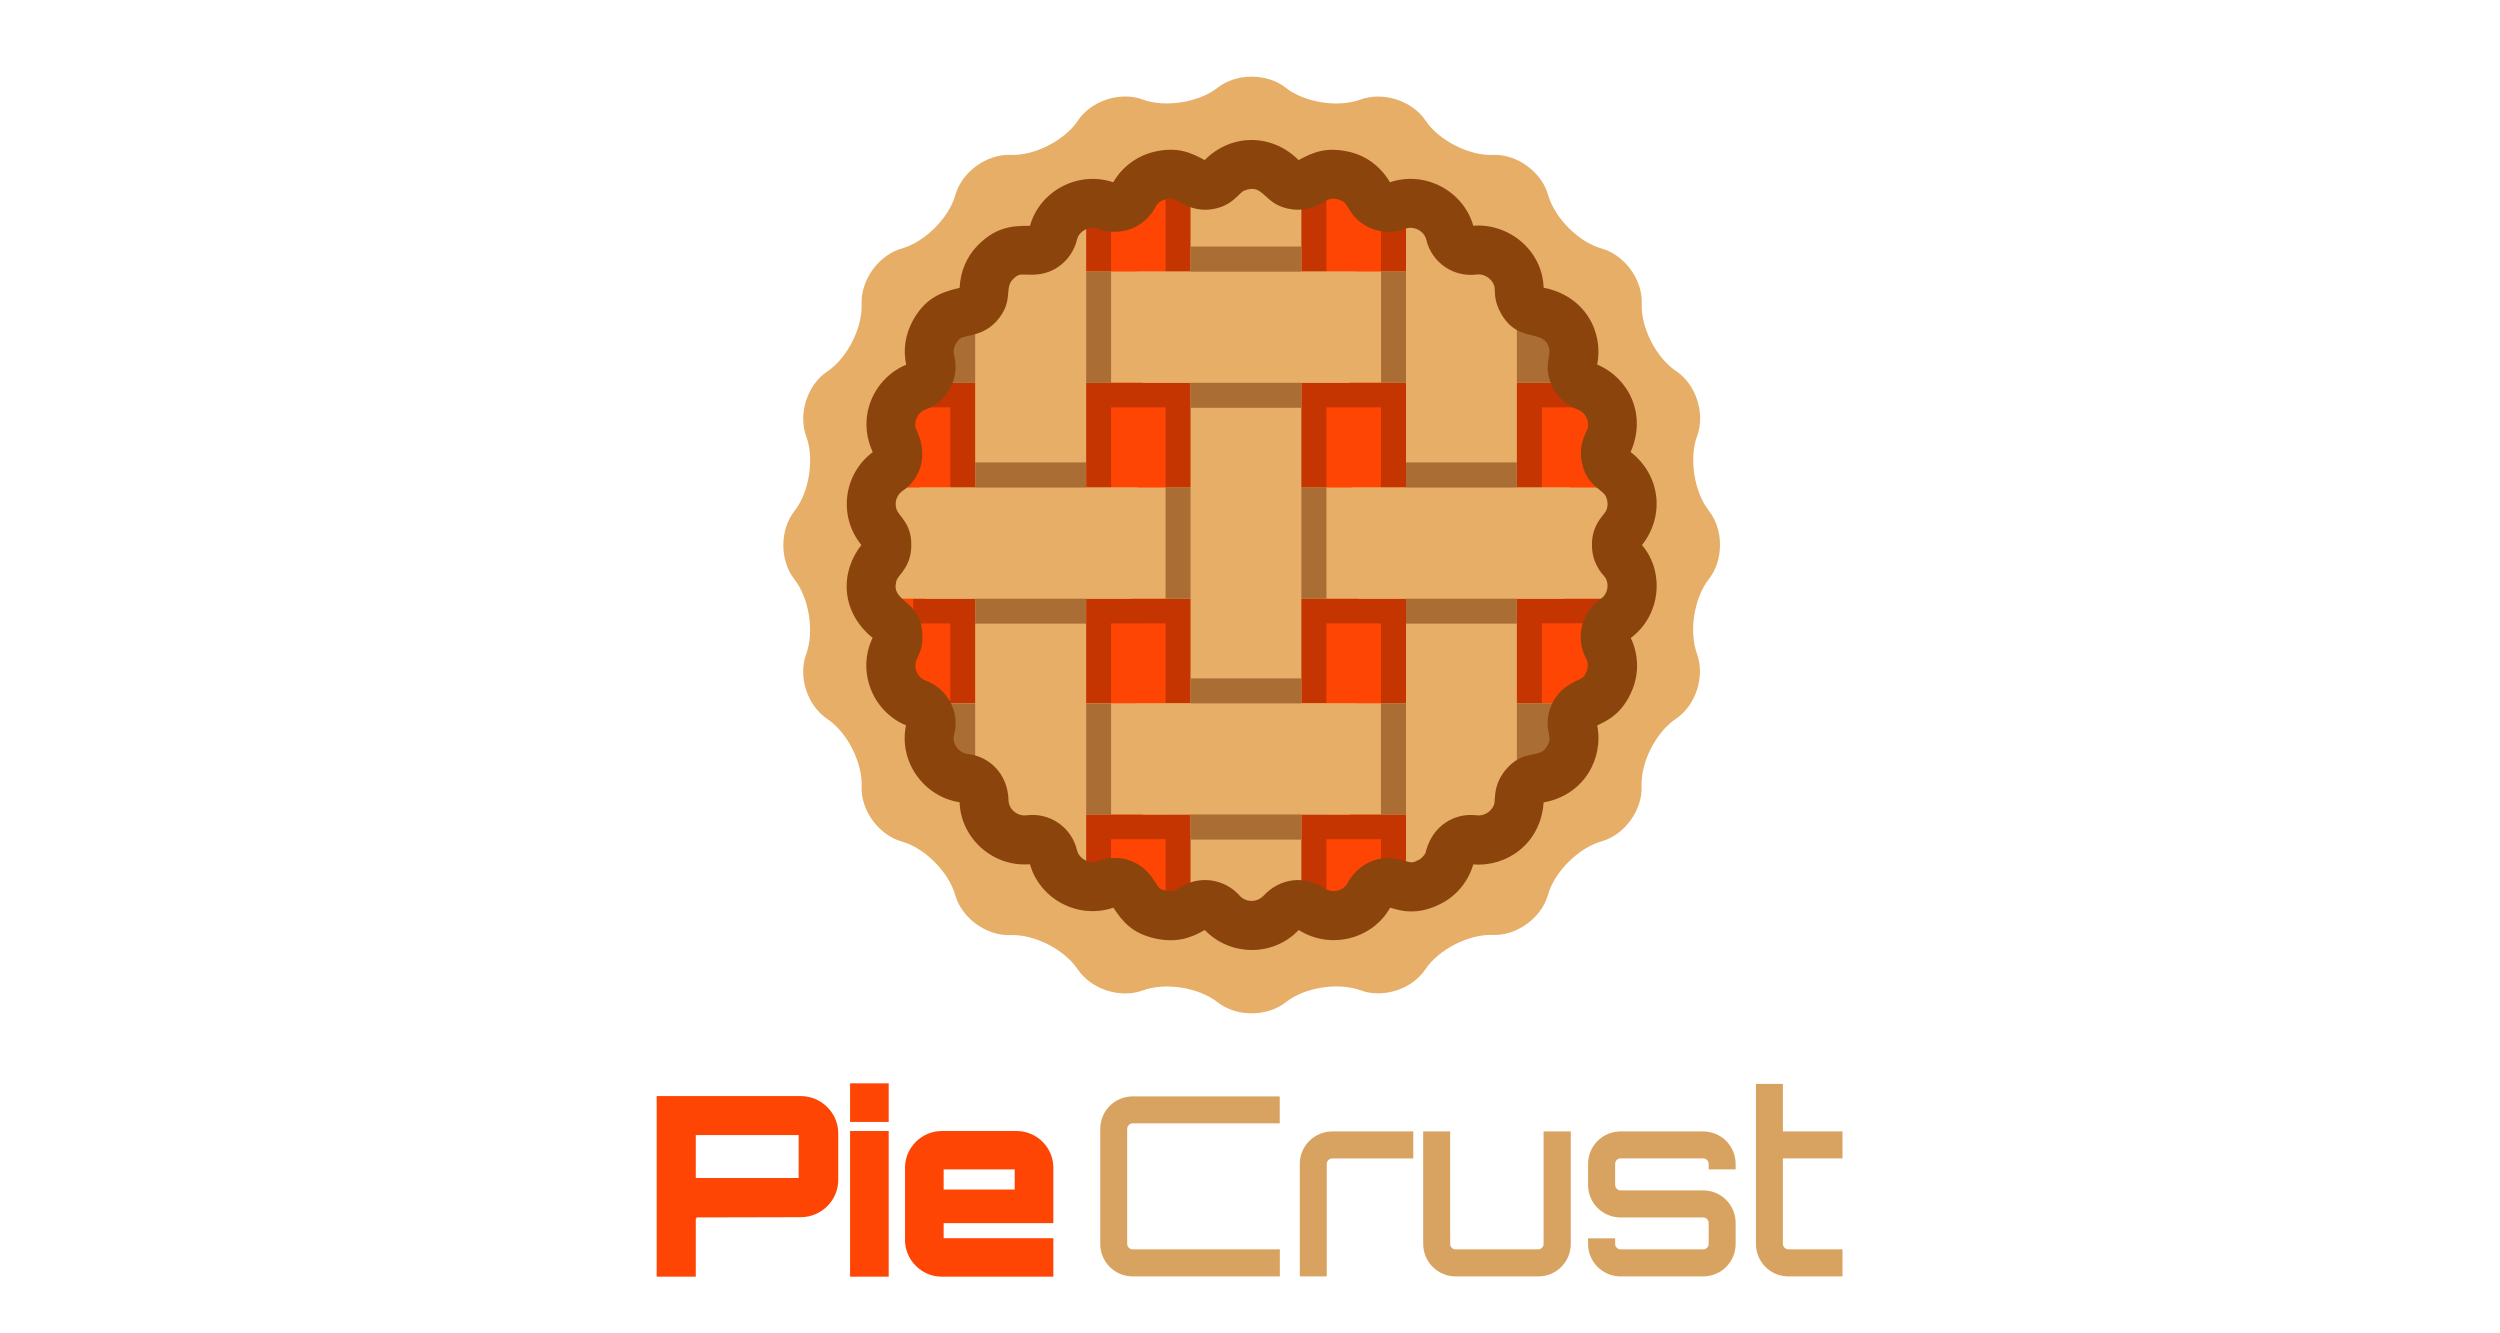 <?xml version="1.0" encoding="UTF-8"?>
<svg width="750px" height="400px" viewBox="0 0 750 400" version="1.1" xmlns="http://www.w3.org/2000/svg" xmlns:xlink="http://www.w3.org/1999/xlink">
    <!-- Generator: Sketch 49 (51002) - http://www.bohemiancoding.com/sketch -->
    <title>piecrust-logo</title>
    <desc>Created with Sketch.</desc>
    <defs></defs>
    <g id="piecrust-logo" stroke="none" stroke-width="1" fill="none" fill-rule="evenodd">
        <g id="logo-mark" transform="translate(235, 23)" fill-rule="nonzero">
            <path d="M35.54,51.556 C42.444,49.596 49.689,42.395 51.606,35.492 C53.566,28.59 60.981,23.179 68.141,23.477 C75.3,23.775 84.419,19.131 88.382,13.166 C92.346,7.201 101.124,4.346 107.815,6.86 C114.548,9.331 124.647,7.755 130.273,3.323 C135.898,-1.108 145.102,-1.108 150.727,3.323 C156.353,7.755 166.452,9.374 173.185,6.86 C179.918,4.389 188.654,7.201 192.66,13.166 C196.623,19.131 205.743,23.775 212.902,23.477 C220.061,23.179 227.519,28.59 229.436,35.492 C231.397,42.395 238.599,49.638 245.502,51.556 C252.406,53.516 257.818,60.929 257.519,68.088 C257.221,75.246 261.866,84.364 267.832,88.326 C273.798,92.289 276.653,101.066 274.139,107.798 C271.667,114.53 273.244,124.629 277.676,130.253 C282.108,135.877 282.108,145.08 277.676,150.705 C273.244,156.329 271.625,166.427 274.096,173.159 C276.568,179.891 273.756,188.626 267.79,192.631 C261.823,196.593 257.178,205.712 257.477,212.87 C257.775,220.028 252.363,227.484 245.46,229.402 C238.556,231.362 231.311,238.562 229.394,245.465 C227.434,252.367 220.019,257.779 212.859,257.48 C205.7,257.182 196.581,261.826 192.618,267.792 C188.654,273.757 179.876,276.611 173.185,274.097 C166.452,271.626 156.353,273.203 150.727,277.677 C145.102,282.108 135.898,282.108 130.273,277.677 C124.647,273.245 114.548,271.626 107.815,274.14 C101.082,276.611 92.346,273.799 88.34,267.834 C84.377,261.869 75.257,257.225 68.098,257.523 C60.939,257.821 53.481,252.41 51.564,245.508 C49.603,238.605 42.401,231.362 35.498,229.444 C28.594,227.484 23.182,220.071 23.481,212.912 C23.779,205.754 19.134,196.636 13.168,192.674 C7.202,188.711 4.347,179.934 6.861,173.244 C9.333,166.512 7.756,156.414 3.324,150.79 C-1.108,145.166 -1.108,135.962 3.324,130.338 C7.756,124.714 9.375,114.616 6.861,107.884 C4.389,101.151 7.202,92.417 13.168,88.454 C19.134,84.492 23.779,75.374 23.481,68.215 C23.225,60.929 28.637,53.473 35.54,51.556 Z" id="Shape" fill="#E6AE67"></path>
            <path d="M217.781,63.216 C260.74,106.186 260.74,175.846 217.781,218.773 C174.822,261.742 105.178,261.742 62.219,218.773 C19.26,175.804 19.26,106.143 62.219,63.174 C105.221,20.247 174.822,20.29 217.781,63.216 Z" id="Shape" fill="#FF4504"></path>
            <g id="Group" transform="translate(31, 25)">
                <g transform="translate(7.646, 3.406)" fill="#C53502" id="Shape">
                    <polygon points="206.817 128.188 0.34 128.188 0.34 135.638 206.817 135.596"></polygon>
                    <polygon points="158.734 192.942 48.465 192.942 48.465 200.35 158.734 200.35"></polygon>
                    <polygon points="203.971 63.349 2.421 63.349 2.421 70.799 203.971 70.799"></polygon>
                    <polygon points="124.285 223.765 124.285 0.213 76.032 0.213 76.032 223.765"></polygon>
                    <polygon points="188.892 178.978 188.892 41.679 154.953 11.708 140.639 11.708 140.639 214.995 149.941 214.995"></polygon>
                    <polygon points="59.679 214.995 59.679 5.918 11.426 44.234 11.426 172.677 53.01 214.995"></polygon>
                    <polygon points="188.892 178.978 188.892 41.679 154.953 11.708 140.639 11.708 140.639 214.995 149.941 214.995"></polygon>
                </g>
                <path d="M2.379,131.594 L220.621,131.594 C222.958,120.61 223.467,109.328 222.193,98.259 L0.807,98.259 C-0.467,109.328 0.042,120.61 2.379,131.594 Z M29.903,182.213 C35.34,187.663 41.244,192.388 47.531,196.348 L175.512,196.348 C181.756,192.388 187.66,187.663 193.139,182.213 C199.043,176.296 204.056,169.825 208.218,162.97 L14.909,162.97 C18.987,169.825 23.999,176.296 29.903,182.213 Z M188.17,33.463 L34.83,33.463 C33.174,34.953 31.517,36.485 29.903,38.06 C21.323,46.66 14.612,56.41 9.727,66.797 L213.23,66.797 C208.346,56.41 201.634,46.66 193.054,38.06 C191.483,36.485 189.869,34.953 188.17,33.463 Z" id="Shape" fill="#E6AE67"></path>
                <path d="M83.678,131.594 L131.931,131.594 L131.931,98.259 L83.678,98.259 L83.678,131.594 Z M67.325,33.463 L34.83,33.463 C33.174,34.953 31.517,36.485 29.903,38.06 C21.408,46.575 14.739,56.197 9.897,66.499 L9.897,66.84 L67.325,66.84 L67.325,33.463 Z M190.421,33.463 L148.327,33.463 L148.327,66.797 L209.025,66.797 L209.025,55.005 C205.16,49.002 200.615,43.297 195.39,38.06 C193.734,36.485 192.077,34.953 190.421,33.463 Z M7.518,162.97 C11.681,169.825 16.693,176.296 22.597,182.213 C28.034,187.663 33.938,192.388 40.182,196.348 L67.325,196.348 L67.325,163.013 L7.518,163.013 L7.518,162.97 Z M148.284,196.348 L176.489,196.348 C182.733,192.388 188.637,187.663 194.116,182.213 C199.341,176.977 203.886,171.272 207.751,165.227 L207.751,162.97 L148.284,162.97 L148.284,196.348 Z" id="Shape" fill="#AA6D33"></path>
                <path d="M39.078,26.821 C34.321,31.589 30.158,36.698 26.548,42.062 L26.548,184.555 C30.158,189.919 34.321,195.028 39.078,199.796 C45.45,206.14 52.416,211.504 59.849,215.846 L59.849,10.771 C52.416,15.113 45.45,20.478 39.078,26.821 Z M155.803,8.387 L155.803,221.296 C165.572,216.485 174.79,210.014 182.902,201.84 C185.069,199.668 187.108,197.412 189.062,195.071 L189.062,34.612 C187.108,32.271 185.069,30.014 182.902,27.843 C174.747,19.711 165.572,13.198 155.803,8.387 Z M91.154,2.001 L91.154,224.616 C102.113,226.788 113.369,227.128 124.413,225.681 L124.413,0.937 C113.369,-0.511 102.155,-0.17 91.154,2.001 Z" id="Shape" fill="#E6AE67"></path>
                <rect id="Rectangle-path" fill="#AA6D33" x="26.548" y="90.724" width="33.259" height="48.363"></rect>
                <rect id="Rectangle-path" fill="#AA6D33" x="91.154" y="25.97" width="33.259" height="48.363"></rect>
                <rect id="Rectangle-path" fill="#AA6D33" x="155.803" y="90.724" width="33.259" height="48.363"></rect>
                <path d="M11.554,131.594 L73.654,131.594 C75.99,120.61 76.5,109.328 75.225,98.259 L9.982,98.259 C8.708,109.328 9.217,120.61 11.554,131.594 Z" id="Shape" fill="#E6AE67"></path>
                <path d="M141.403,131.594 L203.461,131.594 C205.797,120.61 206.307,109.328 205.033,98.259 L139.789,98.259 C138.515,109.328 139.025,120.61 141.403,131.594 Z" id="Shape" fill="#E6AE67"></path>
                <path d="M76.754,66.84 L138.855,66.84 C141.191,55.856 141.701,44.574 140.426,33.505 L75.183,33.505 C73.909,44.574 74.418,55.856 76.754,66.84 Z" id="Shape" fill="#E6AE67"></path>
                <rect id="Rectangle-path" fill="#AA6D33" x="91.154" y="155.52" width="33.259" height="48.363"></rect>
                <path d="M76.754,196.348 L138.855,196.348 C141.191,185.364 141.701,174.082 140.426,163.013 L75.183,163.013 C73.909,174.125 74.418,185.406 76.754,196.348 Z" id="Shape" fill="#E6AE67"></path>
            </g>
            <path d="M254.186,112.592 C259.175,101.337 253.547,90.296 244.166,86.374 C246.085,76.611 240.584,65.783 228.09,63.31 C227.707,51.842 217.345,43.87 206.983,44.723 C204.041,34.321 192.571,28.097 181.996,31.678 C178.926,26.562 174.534,23.62 169.588,22.512 C162.851,21.02 158.971,22.64 154.579,25.027 C146.434,16.885 134.239,17.098 126.394,25.027 C122.257,22.768 118.292,20.935 111.342,22.512 C106.139,23.706 101.577,27.116 98.976,31.678 C88.444,28.139 76.931,34.236 73.989,44.766 C68.19,44.638 63.414,45.32 58.041,50.905 C55.057,54.059 53.138,58.322 52.882,63.353 C46.656,64.76 42.307,66.849 38.768,73.329 C36.551,77.507 35.911,82.025 36.849,86.416 C27.17,90.466 21.882,101.977 26.829,112.635 C18.087,119.157 16.339,131.776 23.417,140.516 C16.979,148.573 17.149,160.595 26.786,168.354 C22.053,178.117 26.488,190.267 36.807,194.615 C34.547,205.315 41.966,215.973 52.882,217.678 C53.223,228.464 62.86,237.204 73.989,236.266 C76.888,246.625 88.273,252.935 99.019,249.311 C102.003,253.873 104.946,257.027 111.427,258.519 C117.439,259.841 121.746,258.733 126.436,256.004 C133.898,263.806 146.818,264.189 154.621,256.004 C163.832,261.887 176.581,258.988 182.039,249.311 C184.853,250.121 189.885,251.869 197.176,248.16 C201.355,246.114 205.321,242.021 206.983,236.308 C216.919,237.161 227.238,230.169 228.09,217.721 C240.243,215.547 246.127,204.548 244.166,194.615 C246.852,193.336 251.756,191.332 254.783,183.701 C256.745,178.799 256.531,173.129 254.229,168.397 C263.269,161.661 264.462,148.573 257.597,140.516 C264.505,131.776 263.183,119.584 254.186,112.592 Z M247.278,128.451 C247.108,129.986 246.852,130.284 246.042,131.35 C244.72,132.97 242.545,135.698 242.588,140.473 C242.545,143.926 243.825,147.209 246.17,149.767 C247.833,151.515 247.62,155.01 245.274,156.63 C239.433,160.552 237.471,168.397 240.84,174.578 C241.522,175.857 241.394,177.349 241.053,178.244 C240.328,180.12 239.944,180.291 238.239,181.101 C235.638,182.337 232.696,183.957 230.777,187.794 C228.133,193.208 229.796,196.874 229.881,198.537 C229.924,199.688 228.901,201.734 227.621,202.459 C225.361,203.823 221.14,202.758 216.876,207.745 C213.763,211.326 213.55,214.78 213.422,216.826 C213.337,218.19 213.337,218.531 212.484,219.682 C211.717,220.705 210.096,221.814 208.092,221.601 C201.398,220.748 195.002,224.627 192.912,231.917 C192.784,232.429 192.699,232.727 192.571,233.026 C192.23,233.708 191.292,234.646 190.695,234.944 C188.776,235.882 188.478,235.882 186.516,235.285 C184.384,234.688 180.845,233.665 176.624,235.328 C173.426,236.564 170.825,238.909 169.29,241.893 C168.01,244.323 164.642,245.09 162.297,243.47 C156.327,239.463 148.95,240.486 144.132,245.645 C141.915,248.032 138.546,247.563 136.926,245.73 C133.472,241.808 128.057,240.145 123.025,241.467 C118.548,242.66 118.292,244.963 114.625,244.153 C112.919,243.769 112.706,243.47 111.683,241.808 C110.702,240.316 109.295,238.056 106.608,236.436 C102.941,234.134 98.507,233.751 94.413,235.328 C91.514,236.394 88.657,234.39 88.103,232.088 C86.482,225.182 79.958,220.663 72.88,221.601 C70.322,221.899 67.635,219.895 67.55,217.039 C67.337,209.11 61.794,203.909 55.27,203.184 C52.541,202.843 50.537,200.029 51.219,197.514 C53.052,190.65 49.343,183.616 42.648,181.143 C40.218,180.206 38.811,177.264 40.132,174.536 C40.815,173.171 41.966,170.827 41.71,167.288 C41.284,157.398 33.225,157.654 33.694,152.495 C33.864,150.96 34.12,150.662 34.93,149.596 C36.252,147.976 38.427,145.248 38.384,140.516 C38.469,133.908 34.632,131.989 33.907,129.645 C33.225,127.343 34.291,125.339 35.655,124.358 C41.028,120.777 43.544,113.914 40.132,106.453 C39.578,105.26 39.45,104.961 39.663,103.554 C39.877,102.19 40.857,100.527 42.606,99.888 C49.343,97.415 53.052,90.339 51.219,83.518 C51.048,82.793 50.92,81.77 51.688,80.235 C52.797,78.359 53.266,78.274 55.312,77.805 C57.487,77.336 61.197,76.569 64.096,73.201 C69.085,67.488 66.271,63.694 68.701,60.966 C70.322,59.303 70.791,59.303 72.88,59.388 C75.097,59.473 78.85,59.601 82.559,57.001 C85.374,55.04 87.335,52.141 88.103,48.858 C88.657,46.471 91.642,44.638 94.413,45.618 C101.023,48.176 108.442,45.362 111.683,39.053 C112.365,37.731 113.687,37.007 114.625,36.794 C116.586,36.367 117.055,36.623 118.761,37.561 C120.637,38.627 123.792,40.375 128.184,39.82 C134.623,39.053 136.755,34.747 138.248,34.193 C144.43,31.678 143.833,38.755 152.788,39.82 C157.18,40.375 160.335,38.584 162.211,37.561 C163.917,36.623 164.386,36.367 166.347,36.794 C169.588,37.561 169.034,40.119 172.445,43.103 C176.368,46.513 181.74,47.494 186.559,45.618 C189.245,44.638 192.273,46.386 192.87,48.858 C194.49,55.765 201.014,60.283 208.092,59.346 C210.821,59.047 212.953,61.221 213.337,62.969 C213.635,64.419 212.996,67.019 215.341,71.112 C220.671,80.405 228.389,75.204 229.796,81.727 C230.222,83.944 227.877,87.226 230.819,93.195 C232.397,96.392 235.169,98.694 238.367,99.888 C240.158,100.57 241.138,102.233 241.351,103.554 C241.565,105.004 241.437,105.26 240.882,106.496 C240.03,108.372 238.58,111.526 239.646,116.131 C241.138,122.611 245.317,123.548 246.681,125.765 C247.151,126.575 247.321,127.939 247.278,128.451 Z" id="Shape" fill="#8C440D"></path>
        </g>
        <g id="logo-typelockup" transform="translate(197, 325)" fill-rule="nonzero">
            <path d="M43.213,3.823 L0,3.823 L0,58 L11.735,58 L11.735,40.596 C11.809,40.669 11.955,40.669 11.955,40.669 C11.955,40.378 11.882,40.232 11.735,40.232 L43.213,40.159 C49.428,40.159 54.473,35.099 54.473,29.018 L54.473,14.964 C54.473,8.884 49.391,3.823 43.213,3.823 Z M42.591,28.399 L11.735,28.399 L11.735,15.51 L42.591,15.51 L42.591,28.399 Z M58.019,58 L69.609,58 L69.609,14.309 L58.019,14.309 L58.019,58 Z M58.019,11.578 L69.609,11.578 L69.609,0 L58.019,0 L58.019,11.578 Z M119,41.944 L119,25.232 C119,19.297 114.065,14.309 108.032,14.309 L85.475,14.309 C79.516,14.309 74.508,19.297 74.508,25.232 L74.508,47.077 C74.508,53.012 79.516,58 85.475,58 L119,58 L119,46.458 L86.097,46.458 L86.097,41.944 L119,41.944 Z M86.097,25.814 L107.411,25.814 L107.411,31.858 L86.097,31.858 L86.097,25.814 Z" id="Shape" fill="#FF4504"></path>
            <g id="Group" transform="translate(133, 0)" fill="#D8A361">
                <path d="M53.919,12.035 L53.919,3.915 L9.827,3.915 C4.424,3.915 0.073,8.265 0.073,13.666 L0.073,48.176 C0.073,53.578 4.424,57.928 9.827,57.928 L53.955,57.928 L53.955,49.807 L9.827,49.807 C8.92,49.807 8.159,49.046 8.159,48.176 L8.159,13.666 C8.159,12.76 8.92,11.999 9.827,11.999 L53.919,11.999 L53.919,12.035 Z" id="Shape"></path>
                <path d="M69.692,14.428 C64.289,14.428 59.938,18.777 59.938,24.179 L59.938,48.176 L59.938,57.928 L68.024,57.928 L68.024,24.179 C68.024,23.273 68.786,22.547 69.692,22.547 L93.986,22.547 L93.986,14.428 L69.692,14.428 Z" id="Shape"></path>
                <path d="M133.075,14.428 L133.075,48.176 C133.075,49.083 132.313,49.807 131.443,49.807 L106.677,49.807 C105.771,49.807 105.046,49.046 105.046,48.176 L105.046,14.428 L96.96,14.428 L96.96,48.176 C96.96,53.578 101.311,57.928 106.714,57.928 L131.479,57.928 C136.882,57.928 141.233,53.578 141.233,48.176 L141.233,14.428 L133.075,14.428 Z" id="Shape"></path>
                <path d="M190.692,24.179 C190.692,18.777 186.341,14.428 180.938,14.428 L156.173,14.428 C150.77,14.428 146.419,18.777 146.419,24.179 L146.419,30.486 C146.419,35.888 150.77,40.237 156.173,40.237 L180.938,40.237 C181.845,40.237 182.606,40.999 182.606,41.869 L182.606,48.176 C182.606,49.083 181.845,49.807 180.938,49.807 L156.173,49.807 C155.266,49.807 154.541,49.046 154.541,48.176 L154.541,46.509 L146.419,46.509 L146.419,48.176 C146.419,53.578 150.77,57.928 156.173,57.928 L180.938,57.928 C186.341,57.928 190.692,53.578 190.692,48.176 L190.692,41.869 C190.692,36.468 186.341,32.117 180.938,32.117 L156.173,32.117 C155.266,32.117 154.541,31.356 154.541,30.45 L154.541,24.142 C154.541,23.236 155.302,22.511 156.173,22.511 L180.938,22.511 C181.845,22.511 182.606,23.273 182.606,24.142 L182.606,25.81 L190.692,25.81 L190.692,24.179 Z" id="Shape"></path>
                <path d="M222.746,22.511 L222.746,14.428 L204.87,14.428 L204.87,0.181 L196.784,0.181 L196.784,24.179 L196.784,48.176 C196.784,53.578 201.135,57.928 206.538,57.928 L222.746,57.928 L222.746,49.807 L206.538,49.807 C205.631,49.807 204.87,49.046 204.87,48.176 L204.87,22.511 L222.746,22.511 Z" id="Shape"></path>
            </g>
        </g>
    </g>
</svg>